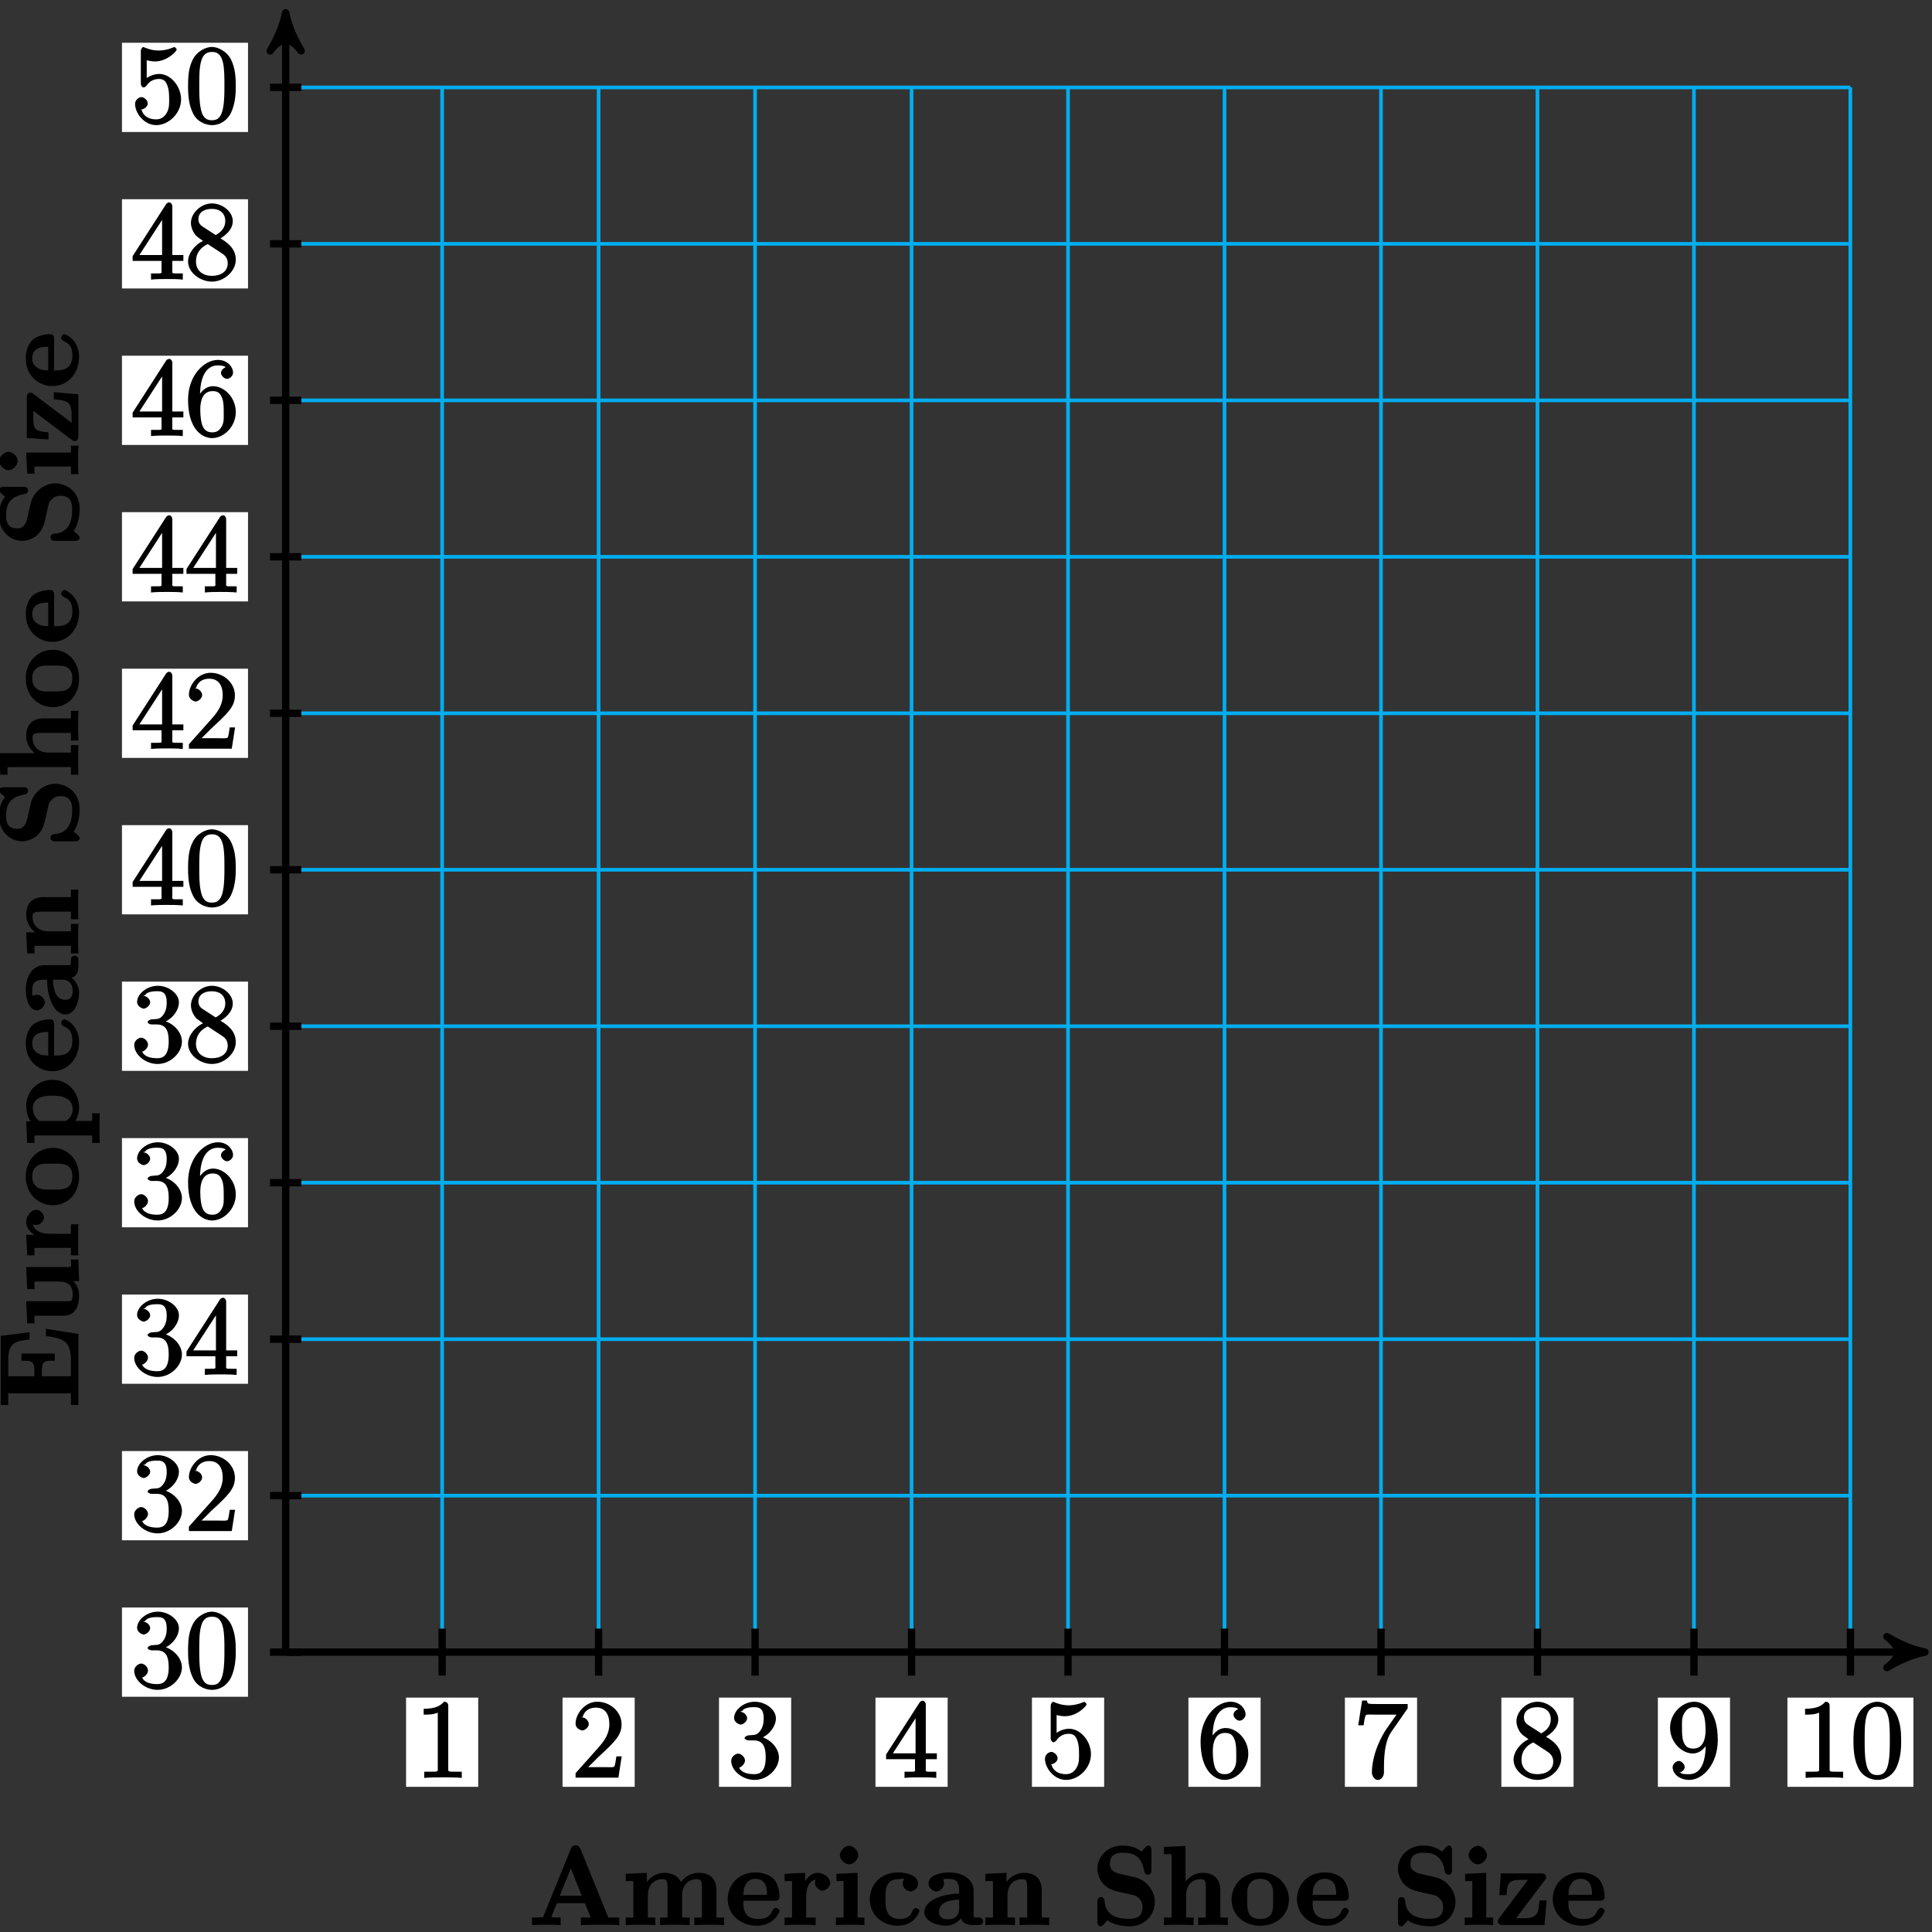 <?xml version="1.0" encoding="UTF-8"?>
<svg xmlns="http://www.w3.org/2000/svg" xmlns:xlink="http://www.w3.org/1999/xlink" width="210pt" height="210pt" viewBox="0 0 210 210" version="1.1">
<rect x="0" y="0" width="210" height="210" fill="#333333" stroke="none"/>
<defs>
<g>
<symbol overflow="visible" id="glyph0-0">
<path style="stroke:none;" d=""/>
</symbol>
<symbol overflow="visible" id="glyph0-1">
<path style="stroke:none;" d="M -3.531 -8.438 L -3.531 -7.812 C -1.594 -7.547 -0.812 -7.25 -0.812 -5.156 L -0.812 -3.438 L -3.969 -3.438 L -3.969 -4 C -3.969 -5.156 -3.625 -5.125 -2.562 -5.125 L -2.562 -5.906 L -6.188 -5.906 L -6.188 -5.125 C -5.125 -5.125 -4.781 -5.156 -4.781 -4 L -4.781 -3.438 L -7.625 -3.438 L -7.625 -5.156 C -7.625 -7 -7 -7.25 -5.312 -7.438 L -5.312 -8.219 L -8.438 -7.828 L -8.438 -0.312 L -7.625 -0.312 L -7.625 -1.578 L -0.812 -1.578 L -0.812 -0.312 L 0 -0.312 L 0 -8.031 L -3.531 -8.594 Z M -3.531 -8.438 "/>
</symbol>
<symbol overflow="visible" id="glyph0-2">
<path style="stroke:none;" d="M -5.422 -4.078 L -4.766 -4.078 C -4.766 -4.953 -4.906 -4.906 -4.453 -4.906 L -2.109 -4.906 C -1.188 -4.906 -0.625 -4.5 -0.625 -3.578 C -0.625 -2.672 -0.766 -2.766 -1.422 -2.766 L -5.672 -2.766 L -5.562 -0.359 L -4.766 -0.359 C -4.766 -1.25 -4.906 -1.188 -4.453 -1.188 L -1.609 -1.188 C -0.422 -1.188 0.078 -2.125 0.078 -3.406 C 0.078 -3.688 0.031 -4.672 -0.891 -5.156 L -0.891 -4.953 L 0.078 -4.953 L 0 -7.297 L -0.812 -7.297 C -0.812 -6.438 -0.656 -6.484 -1.125 -6.484 L -5.672 -6.484 L -5.562 -4.078 Z M -5.422 -4.078 "/>
</symbol>
<symbol overflow="visible" id="glyph0-3">
<path style="stroke:none;" d="M -2.828 -2.625 C -3.234 -2.625 -4.984 -2.562 -4.984 -3.969 L -5.234 -3.859 C -5.109 -3.688 -4.797 -3.578 -4.578 -3.578 C -4.094 -3.578 -3.734 -4.109 -3.734 -4.406 C -3.734 -4.703 -4.094 -5.234 -4.578 -5.234 C -5.188 -5.234 -5.672 -4.484 -5.672 -3.906 C -5.672 -2.969 -4.703 -2.422 -4.344 -2.297 L -4.344 -2.516 L -5.672 -2.516 L -5.562 -0.281 L -4.766 -0.281 C -4.766 -1.156 -4.906 -1.094 -4.453 -1.094 L -0.812 -1.094 L -0.812 -0.281 L 0.016 -0.281 C -0.031 -0.688 -0.031 -1.594 -0.031 -1.922 C -0.031 -2.266 -0.031 -3.234 0.016 -3.656 L -0.812 -3.656 L -0.812 -2.625 Z M -2.828 -2.625 "/>
</symbol>
<symbol overflow="visible" id="glyph0-4">
<path style="stroke:none;" d="M -2.766 -6.469 C -4.375 -6.469 -5.719 -5.234 -5.719 -3.359 C -5.719 -1.406 -4.312 -0.234 -2.766 -0.234 C -1.188 -0.234 0.078 -1.469 0.078 -3.344 C 0.078 -5.297 -1.25 -6.469 -2.766 -6.469 Z M -0.656 -3.359 C -0.656 -1.812 -1.906 -1.938 -2.875 -1.938 C -3.438 -1.938 -3.938 -1.906 -4.359 -2.125 C -4.844 -2.391 -5.016 -2.828 -5.016 -3.344 C -5.016 -4.031 -4.734 -4.344 -4.406 -4.547 C -3.969 -4.797 -3.453 -4.75 -2.875 -4.75 C -1.891 -4.75 -0.656 -4.906 -0.656 -3.359 Z M -0.656 -3.359 "/>
</symbol>
<symbol overflow="visible" id="glyph0-5">
<path style="stroke:none;" d="M 1.5 -3.375 L 1.5 -2.672 L -0.328 -2.672 C -0.266 -2.734 0.078 -3.375 0.078 -4.094 C 0.078 -5.719 -1.062 -7.141 -2.812 -7.141 C -4.453 -7.141 -5.672 -5.891 -5.672 -4.281 C -5.672 -3.578 -5.391 -2.859 -5.188 -2.625 L -5.672 -2.625 L -5.562 -0.281 L -4.766 -0.281 C -4.766 -1.156 -4.906 -1.094 -4.453 -1.094 L 1.5 -1.094 L 1.5 -0.281 L 2.328 -0.281 C 2.297 -0.688 2.297 -1.547 2.297 -1.891 C 2.297 -2.219 2.297 -3.094 2.328 -3.5 L 1.5 -3.5 Z M -4.219 -2.641 C -4.797 -3.078 -4.953 -3.625 -4.953 -4.094 C -4.953 -4.859 -4.391 -5.422 -2.812 -5.422 C -1.078 -5.422 -0.625 -4.703 -0.625 -3.938 C -0.625 -3.438 -0.844 -3.016 -1.344 -2.672 L -4.281 -2.672 Z M -4.219 -2.641 "/>
</symbol>
<symbol overflow="visible" id="glyph0-6">
<path style="stroke:none;" d="M -2.641 -5.406 C -2.641 -5.672 -2.781 -5.875 -3.078 -5.875 C -3.438 -5.875 -4.453 -5.766 -5.016 -5.219 C -5.516 -4.703 -5.719 -3.938 -5.719 -3.25 C -5.719 -1.391 -4.344 -0.234 -2.828 -0.234 C -1.156 -0.234 0.078 -1.609 0.078 -3.406 C 0.078 -5.219 -1.344 -5.875 -1.547 -5.875 C -1.719 -5.875 -1.875 -5.562 -1.875 -5.5 C -1.875 -5.312 -1.688 -5.156 -1.531 -5.078 C -0.75 -4.766 -0.656 -4.125 -0.656 -3.547 C -0.656 -1.812 -2.109 -1.938 -2.641 -1.938 Z M -3.125 -1.938 C -3.625 -1.953 -3.984 -1.938 -4.406 -2.188 C -4.797 -2.422 -5.016 -2.734 -5.016 -3.25 C -5.016 -4.531 -3.734 -4.5 -3.281 -4.5 L -3.281 -1.953 Z M -3.125 -1.938 "/>
</symbol>
<symbol overflow="visible" id="glyph0-7">
<path style="stroke:none;" d="M -3.719 -5.625 C -4.812 -5.625 -5.719 -4.625 -5.719 -2.938 C -5.719 -2.266 -5.5 -0.719 -4.5 -0.719 C -4 -0.719 -3.641 -1.25 -3.641 -1.562 C -3.641 -1.922 -4.031 -2.406 -4.484 -2.406 C -4.703 -2.406 -5.031 -2.281 -5 -2.312 C -5.016 -2.375 -5.016 -2.672 -5.016 -2.891 C -5.016 -3.703 -4.703 -4.047 -3.734 -4.047 L -3.406 -4.047 C -3.406 -2.312 -2.719 -0.266 -1.406 -0.266 C -0.312 -0.266 0.078 -1.797 0.078 -2.625 C 0.078 -3.531 -0.578 -4.25 -1.094 -4.5 L -1.094 -4.219 C -0.656 -4.219 0 -4.359 0 -5.562 L 0 -6.188 C 0 -6.438 -0.141 -6.656 -0.406 -6.656 C -0.656 -6.656 -0.812 -6.422 -0.812 -6.25 C -0.828 -5.5 -0.859 -5.625 -1.141 -5.625 Z M -1.812 -4.047 C -0.688 -4.047 -0.625 -3.188 -0.625 -2.812 C -0.625 -2.219 -0.859 -1.859 -1.406 -1.859 C -2.5 -1.859 -2.719 -3.031 -2.766 -4.047 Z M -1.812 -4.047 "/>
</symbol>
<symbol overflow="visible" id="glyph0-8">
<path style="stroke:none;" d="M -3.797 -6.484 C -4.938 -6.484 -5.672 -5.859 -5.672 -4.547 C -5.672 -3.688 -5.109 -2.797 -4.359 -2.469 L -4.359 -2.656 L -5.672 -2.656 L -5.562 -0.359 L -4.766 -0.359 C -4.766 -1.25 -4.906 -1.188 -4.453 -1.188 L -0.812 -1.188 L -0.812 -0.359 L 0.016 -0.359 C -0.031 -0.781 -0.031 -1.641 -0.031 -1.969 C -0.031 -2.312 -0.031 -3.172 0.016 -3.578 L -0.812 -3.578 L -0.812 -2.766 L -3.203 -2.766 C -4.5 -2.766 -4.984 -3.578 -4.984 -4.344 C -4.984 -4.797 -4.844 -4.906 -3.938 -4.906 L -0.812 -4.906 L -0.812 -4.078 L 0.016 -4.078 C -0.031 -4.5 -0.031 -5.359 -0.031 -5.688 C -0.031 -6.031 -0.031 -6.891 0.016 -7.297 L -0.812 -7.297 L -0.812 -6.484 Z M -3.797 -6.484 "/>
</symbol>
<symbol overflow="visible" id="glyph0-9">
<path style="stroke:none;" d="M -5.562 -3.031 C -5.828 -1.859 -6.531 -1.953 -6.688 -1.953 C -7.297 -1.953 -7.859 -2.219 -7.859 -3.375 C -7.859 -4.531 -7.453 -5.422 -5.875 -5.672 C -5.625 -5.719 -5.469 -5.859 -5.469 -6.078 C -5.469 -6.328 -5.656 -6.469 -5.922 -6.469 L -8.172 -6.469 C -8.406 -6.469 -8.641 -6.328 -8.641 -6.156 C -8.641 -6.078 -8.578 -5.922 -8.469 -5.828 L -7.969 -5.391 C -8.125 -5.219 -8.641 -4.516 -8.641 -3.359 C -8.641 -1.656 -7.406 -0.594 -6.109 -0.594 C -5.312 -0.594 -4.641 -1.062 -4.469 -1.234 C -3.844 -1.859 -3.734 -2.297 -3.469 -3.531 C -3.203 -4.734 -3.219 -4.766 -2.969 -5.031 C -2.812 -5.188 -2.578 -5.5 -1.969 -5.5 C -1.453 -5.5 -0.672 -5.391 -0.672 -4.047 C -0.672 -3 -0.875 -1.469 -2.625 -1.375 C -2.828 -1.359 -3.031 -1.234 -3.031 -0.984 C -3.031 -0.734 -2.828 -0.594 -2.562 -0.594 L -0.312 -0.594 C -0.078 -0.594 0.141 -0.734 0.141 -0.922 C 0.141 -1 0.094 -1.109 -0.016 -1.234 C -0.141 -1.359 -0.297 -1.469 -0.516 -1.672 C -0.047 -2.266 0.141 -3.344 0.141 -4.062 C 0.141 -5.922 -1.266 -6.844 -2.531 -6.844 C -3.656 -6.844 -4.891 -5.969 -5.188 -4.672 Z M -5.562 -3.031 "/>
</symbol>
<symbol overflow="visible" id="glyph0-10">
<path style="stroke:none;" d="M -3.797 -6.484 C -4.938 -6.484 -5.672 -5.859 -5.672 -4.547 C -5.672 -3.328 -4.672 -2.609 -4.469 -2.516 L -4.469 -2.703 L -8.594 -2.703 L -8.484 -0.359 L -7.688 -0.359 C -7.688 -1.25 -7.828 -1.188 -7.359 -1.188 L -0.812 -1.188 L -0.812 -0.359 L 0.016 -0.359 C -0.031 -0.781 -0.031 -1.641 -0.031 -1.969 C -0.031 -2.312 -0.031 -3.172 0.016 -3.578 L -0.812 -3.578 L -0.812 -2.766 L -3.203 -2.766 C -4.5 -2.766 -4.984 -3.578 -4.984 -4.344 C -4.984 -4.797 -4.844 -4.906 -3.938 -4.906 L -0.812 -4.906 L -0.812 -4.078 L 0.016 -4.078 C -0.031 -4.5 -0.031 -5.359 -0.031 -5.688 C -0.031 -6.031 -0.031 -6.891 0.016 -7.297 L -0.812 -7.297 L -0.812 -6.484 Z M -3.797 -6.484 "/>
</symbol>
<symbol overflow="visible" id="glyph0-11">
<path style="stroke:none;" d="M -7.594 -2.797 C -8.078 -2.797 -8.609 -2.266 -8.609 -1.812 C -8.609 -1.312 -8.047 -0.797 -7.594 -0.797 C -7.141 -0.797 -6.594 -1.312 -6.594 -1.812 C -6.594 -2.266 -7.094 -2.797 -7.594 -2.797 Z M -5.422 -0.422 L -4.766 -0.422 C -4.766 -1.266 -4.906 -1.203 -4.453 -1.203 L -0.812 -1.203 L -0.812 -0.375 L 0.016 -0.375 C -0.031 -0.797 -0.031 -1.625 -0.031 -1.953 C -0.031 -2.281 -0.031 -3.047 0.016 -3.469 L -0.812 -3.469 L -0.812 -2.719 L -5.672 -2.719 L -5.562 -0.422 Z M -5.422 -0.422 "/>
</symbol>
<symbol overflow="visible" id="glyph0-12">
<path style="stroke:none;" d="M -4.891 -5.359 C -5.016 -5.469 -5.156 -5.5 -5.219 -5.5 C -5.453 -5.5 -5.609 -5.25 -5.609 -5.016 L -5.609 -0.562 L -3.25 -0.406 L -3.25 -1.188 C -4.531 -1.266 -4.906 -1.406 -4.906 -2.719 L -4.906 -3.516 L -0.734 -0.375 C -0.594 -0.266 -0.469 -0.234 -0.375 -0.234 C -0.141 -0.234 0 -0.484 0 -0.719 L 0 -5.312 L -2.672 -5.547 L -2.672 -4.766 C -1.25 -4.656 -0.734 -4.547 -0.734 -3.031 L -0.734 -2.219 Z M -4.891 -5.359 "/>
</symbol>
<symbol overflow="visible" id="glyph1-0">
<path style="stroke:none;" d=""/>
</symbol>
<symbol overflow="visible" id="glyph1-1">
<path style="stroke:none;" d="M 5.609 -8.234 C 5.516 -8.453 5.359 -8.672 5.078 -8.672 C 4.781 -8.672 4.609 -8.453 4.531 -8.234 L 1.562 -0.938 C 1.484 -0.75 1.625 -0.891 1.297 -0.844 C 0.984 -0.812 0.938 -0.812 0.688 -0.812 L 0.328 -0.812 L 0.328 0.016 C 0.781 -0.031 1.5 -0.031 1.844 -0.031 C 2.156 -0.031 3.031 -0.031 3.438 0.016 L 3.438 -0.812 C 3.047 -0.812 2.594 -0.812 2.422 -0.875 C 2.422 -0.891 2.391 -0.812 2.406 -0.844 L 3.031 -2.375 L 6.078 -2.375 L 6.703 -0.812 L 5.641 -0.812 L 5.641 0.016 C 6.172 -0.031 7.328 -0.031 7.781 -0.031 C 8.156 -0.031 9.391 -0.031 9.812 0.016 L 9.812 -0.812 L 8.625 -0.812 Z M 4.406 -6.484 L 5.734 -3.188 L 3.344 -3.188 L 4.688 -6.484 Z M 4.406 -6.484 "/>
</symbol>
<symbol overflow="visible" id="glyph1-2">
<path style="stroke:none;" d="M 10.219 -3.797 C 10.219 -4.906 9.625 -5.672 8.281 -5.672 C 7.078 -5.672 6.406 -4.812 6.219 -4.438 L 6.453 -4.328 C 6.266 -5.344 5.312 -5.672 4.547 -5.672 C 3.406 -5.672 2.641 -4.781 2.469 -4.359 L 2.656 -4.359 L 2.656 -5.672 L 0.359 -5.562 L 0.359 -4.766 C 1.25 -4.766 1.188 -4.906 1.188 -4.453 L 1.188 -0.812 L 0.359 -0.812 L 0.359 0.016 C 0.781 -0.031 1.641 -0.031 1.969 -0.031 C 2.312 -0.031 3.172 -0.031 3.578 0.016 L 3.578 -0.812 L 2.766 -0.812 L 2.766 -3.203 C 2.766 -4.5 3.594 -4.984 4.344 -4.984 C 4.797 -4.984 4.906 -4.859 4.906 -3.938 L 4.906 -0.812 L 4.094 -0.812 L 4.094 0.016 C 4.5 -0.031 5.359 -0.031 5.703 -0.031 C 6.031 -0.031 6.906 -0.031 7.312 0.016 L 7.312 -0.812 L 6.484 -0.812 L 6.484 -3.203 C 6.484 -4.5 7.328 -4.984 8.078 -4.984 C 8.516 -4.984 8.641 -4.859 8.641 -3.938 L 8.641 -0.812 L 7.812 -0.812 L 7.812 0.016 C 8.234 -0.031 9.094 -0.031 9.438 -0.031 C 9.766 -0.031 10.641 -0.031 11.047 0.016 L 11.047 -0.812 L 10.219 -0.812 Z M 10.219 -3.797 "/>
</symbol>
<symbol overflow="visible" id="glyph1-3">
<path style="stroke:none;" d="M 5.406 -2.641 C 5.672 -2.641 5.875 -2.781 5.875 -3.078 C 5.875 -3.438 5.766 -4.453 5.219 -5.016 C 4.703 -5.516 3.938 -5.719 3.25 -5.719 C 1.391 -5.719 0.234 -4.344 0.234 -2.828 C 0.234 -1.156 1.609 0.078 3.406 0.078 C 5.219 0.078 5.875 -1.344 5.875 -1.547 C 5.875 -1.719 5.562 -1.875 5.5 -1.875 C 5.312 -1.875 5.156 -1.688 5.078 -1.531 C 4.766 -0.75 4.125 -0.656 3.547 -0.656 C 1.812 -0.656 1.938 -2.109 1.938 -2.641 Z M 1.938 -3.125 C 1.953 -3.625 1.938 -3.984 2.188 -4.406 C 2.422 -4.797 2.734 -5.016 3.25 -5.016 C 4.531 -5.016 4.5 -3.734 4.5 -3.281 L 1.953 -3.281 Z M 1.938 -3.125 "/>
</symbol>
<symbol overflow="visible" id="glyph1-4">
<path style="stroke:none;" d="M 2.625 -2.828 C 2.625 -3.234 2.562 -4.984 3.969 -4.984 L 3.859 -5.234 C 3.688 -5.109 3.578 -4.797 3.578 -4.578 C 3.578 -4.094 4.109 -3.734 4.406 -3.734 C 4.703 -3.734 5.234 -4.094 5.234 -4.578 C 5.234 -5.188 4.484 -5.672 3.906 -5.672 C 2.969 -5.672 2.422 -4.703 2.297 -4.344 L 2.516 -4.344 L 2.516 -5.672 L 0.281 -5.562 L 0.281 -4.766 C 1.156 -4.766 1.094 -4.906 1.094 -4.453 L 1.094 -0.812 L 0.281 -0.812 L 0.281 0.016 C 0.688 -0.031 1.594 -0.031 1.922 -0.031 C 2.266 -0.031 3.234 -0.031 3.656 0.016 L 3.656 -0.812 L 2.625 -0.812 Z M 2.625 -2.828 "/>
</symbol>
<symbol overflow="visible" id="glyph1-5">
<path style="stroke:none;" d="M 2.797 -7.594 C 2.797 -8.078 2.266 -8.609 1.812 -8.609 C 1.312 -8.609 0.797 -8.047 0.797 -7.594 C 0.797 -7.141 1.312 -6.594 1.812 -6.594 C 2.266 -6.594 2.797 -7.094 2.797 -7.594 Z M 0.422 -5.422 L 0.422 -4.766 C 1.266 -4.766 1.203 -4.906 1.203 -4.453 L 1.203 -0.812 L 0.375 -0.812 L 0.375 0.016 C 0.797 -0.031 1.625 -0.031 1.953 -0.031 C 2.281 -0.031 3.047 -0.031 3.469 0.016 L 3.469 -0.812 L 2.719 -0.812 L 2.719 -5.672 L 0.422 -5.562 Z M 0.422 -5.422 "/>
</symbol>
<symbol overflow="visible" id="glyph1-6">
<path style="stroke:none;" d="M 5.719 -1.547 C 5.719 -1.688 5.469 -1.844 5.344 -1.844 C 5.156 -1.844 5 -1.672 4.938 -1.531 C 4.859 -1.297 4.672 -0.656 3.578 -0.656 C 1.891 -0.656 2.016 -2.312 2.016 -2.859 C 2.016 -3.562 1.906 -4.984 3.469 -4.984 C 3.547 -4.984 4.109 -5.109 4.109 -5.047 C 4.109 -5.031 4.141 -5.125 4.109 -5.109 C 4.078 -5.078 3.891 -4.797 3.891 -4.5 C 3.891 -4 4.438 -3.641 4.734 -3.641 C 4.984 -3.641 5.562 -3.938 5.562 -4.5 C 5.562 -5.484 4.062 -5.719 3.422 -5.719 C 1.297 -5.719 0.312 -4.172 0.312 -2.797 C 0.312 -1.172 1.594 0.078 3.344 0.078 C 5.219 0.078 5.719 -1.453 5.719 -1.547 Z M 5.719 -1.547 "/>
</symbol>
<symbol overflow="visible" id="glyph1-7">
<path style="stroke:none;" d="M 5.625 -3.719 C 5.625 -4.812 4.625 -5.719 2.938 -5.719 C 2.266 -5.719 0.719 -5.5 0.719 -4.5 C 0.719 -4 1.25 -3.641 1.562 -3.641 C 1.922 -3.641 2.406 -4.031 2.406 -4.484 C 2.406 -4.703 2.281 -5.031 2.312 -5 C 2.375 -5.016 2.672 -5.016 2.891 -5.016 C 3.703 -5.016 4.047 -4.703 4.047 -3.734 L 4.047 -3.406 C 2.312 -3.406 0.266 -2.719 0.266 -1.406 C 0.266 -0.312 1.797 0.078 2.625 0.078 C 3.531 0.078 4.25 -0.578 4.5 -1.094 L 4.219 -1.094 C 4.219 -0.656 4.359 0 5.562 0 L 6.188 0 C 6.438 0 6.656 -0.141 6.656 -0.406 C 6.656 -0.656 6.422 -0.812 6.25 -0.812 C 5.5 -0.828 5.625 -0.859 5.625 -1.141 Z M 4.047 -1.812 C 4.047 -0.688 3.188 -0.625 2.812 -0.625 C 2.219 -0.625 1.859 -0.859 1.859 -1.406 C 1.859 -2.5 3.031 -2.719 4.047 -2.766 Z M 4.047 -1.812 "/>
</symbol>
<symbol overflow="visible" id="glyph1-8">
<path style="stroke:none;" d="M 6.484 -3.797 C 6.484 -4.938 5.859 -5.672 4.547 -5.672 C 3.688 -5.672 2.797 -5.109 2.469 -4.359 L 2.656 -4.359 L 2.656 -5.672 L 0.359 -5.562 L 0.359 -4.766 C 1.25 -4.766 1.188 -4.906 1.188 -4.453 L 1.188 -0.812 L 0.359 -0.812 L 0.359 0.016 C 0.781 -0.031 1.641 -0.031 1.969 -0.031 C 2.312 -0.031 3.172 -0.031 3.578 0.016 L 3.578 -0.812 L 2.766 -0.812 L 2.766 -3.203 C 2.766 -4.5 3.578 -4.984 4.344 -4.984 C 4.797 -4.984 4.906 -4.844 4.906 -3.938 L 4.906 -0.812 L 4.078 -0.812 L 4.078 0.016 C 4.5 -0.031 5.359 -0.031 5.688 -0.031 C 6.031 -0.031 6.891 -0.031 7.297 0.016 L 7.297 -0.812 L 6.484 -0.812 Z M 6.484 -3.797 "/>
</symbol>
<symbol overflow="visible" id="glyph1-9">
<path style="stroke:none;" d="M 3.031 -5.562 C 1.859 -5.828 1.953 -6.531 1.953 -6.688 C 1.953 -7.297 2.219 -7.859 3.375 -7.859 C 4.531 -7.859 5.422 -7.453 5.672 -5.875 C 5.719 -5.625 5.859 -5.469 6.078 -5.469 C 6.328 -5.469 6.469 -5.656 6.469 -5.922 L 6.469 -8.172 C 6.469 -8.406 6.328 -8.641 6.156 -8.641 C 6.078 -8.641 5.922 -8.578 5.828 -8.469 L 5.391 -7.969 C 5.219 -8.125 4.516 -8.641 3.359 -8.641 C 1.656 -8.641 0.594 -7.406 0.594 -6.109 C 0.594 -5.312 1.062 -4.641 1.234 -4.469 C 1.859 -3.844 2.297 -3.734 3.531 -3.469 C 4.734 -3.203 4.766 -3.219 5.031 -2.969 C 5.188 -2.812 5.5 -2.578 5.5 -1.969 C 5.5 -1.453 5.391 -0.672 4.047 -0.672 C 3 -0.672 1.469 -0.875 1.375 -2.625 C 1.359 -2.828 1.234 -3.031 0.984 -3.031 C 0.734 -3.031 0.594 -2.828 0.594 -2.562 L 0.594 -0.312 C 0.594 -0.078 0.734 0.141 0.922 0.141 C 1 0.141 1.109 0.094 1.234 -0.016 C 1.359 -0.141 1.469 -0.297 1.672 -0.516 C 2.266 -0.047 3.344 0.141 4.062 0.141 C 5.922 0.141 6.844 -1.266 6.844 -2.531 C 6.844 -3.656 5.969 -4.891 4.672 -5.188 Z M 3.031 -5.562 "/>
</symbol>
<symbol overflow="visible" id="glyph1-10">
<path style="stroke:none;" d="M 6.484 -3.797 C 6.484 -4.938 5.859 -5.672 4.547 -5.672 C 3.328 -5.672 2.609 -4.672 2.516 -4.469 L 2.703 -4.469 L 2.703 -8.594 L 0.359 -8.484 L 0.359 -7.688 C 1.25 -7.688 1.188 -7.828 1.188 -7.359 L 1.188 -0.812 L 0.359 -0.812 L 0.359 0.016 C 0.781 -0.031 1.641 -0.031 1.969 -0.031 C 2.312 -0.031 3.172 -0.031 3.578 0.016 L 3.578 -0.812 L 2.766 -0.812 L 2.766 -3.203 C 2.766 -4.5 3.578 -4.984 4.344 -4.984 C 4.797 -4.984 4.906 -4.844 4.906 -3.938 L 4.906 -0.812 L 4.078 -0.812 L 4.078 0.016 C 4.5 -0.031 5.359 -0.031 5.688 -0.031 C 6.031 -0.031 6.891 -0.031 7.297 0.016 L 7.297 -0.812 L 6.484 -0.812 Z M 6.484 -3.797 "/>
</symbol>
<symbol overflow="visible" id="glyph1-11">
<path style="stroke:none;" d="M 6.469 -2.766 C 6.469 -4.375 5.234 -5.719 3.359 -5.719 C 1.406 -5.719 0.234 -4.312 0.234 -2.766 C 0.234 -1.188 1.469 0.078 3.344 0.078 C 5.297 0.078 6.469 -1.25 6.469 -2.766 Z M 3.359 -0.656 C 1.812 -0.656 1.938 -1.906 1.938 -2.875 C 1.938 -3.438 1.906 -3.938 2.125 -4.359 C 2.391 -4.844 2.828 -5.016 3.344 -5.016 C 4.031 -5.016 4.344 -4.734 4.547 -4.406 C 4.797 -3.969 4.75 -3.453 4.75 -2.875 C 4.75 -1.891 4.906 -0.656 3.359 -0.656 Z M 3.359 -0.656 "/>
</symbol>
<symbol overflow="visible" id="glyph1-12">
<path style="stroke:none;" d="M 5.359 -4.891 C 5.469 -5.016 5.5 -5.156 5.5 -5.219 C 5.5 -5.453 5.25 -5.609 5.016 -5.609 L 0.562 -5.609 L 0.406 -3.25 L 1.188 -3.25 C 1.266 -4.531 1.406 -4.906 2.719 -4.906 L 3.516 -4.906 L 0.375 -0.734 C 0.266 -0.594 0.234 -0.469 0.234 -0.375 C 0.234 -0.141 0.484 0 0.719 0 L 5.312 0 L 5.547 -2.672 L 4.766 -2.672 C 4.656 -1.25 4.547 -0.734 3.031 -0.734 L 2.219 -0.734 Z M 5.359 -4.891 "/>
</symbol>
<symbol overflow="visible" id="glyph2-0">
<path style="stroke:none;" d=""/>
</symbol>
<symbol overflow="visible" id="glyph2-1">
<path style="stroke:none;" d="M 3.594 -7.812 C 3.594 -8.078 3.438 -8.25 3.125 -8.25 C 2.797 -7.875 2.312 -7.484 0.922 -7.484 L 0.922 -6.844 C 1.359 -6.844 1.953 -6.844 2.453 -7.062 L 2.453 -1.062 C 2.453 -0.641 2.578 -0.641 1.531 -0.641 L 0.984 -0.641 L 0.984 0.031 C 1.484 -0.031 2.641 -0.031 3.031 -0.031 C 3.438 -0.031 4.578 -0.031 5.062 0.031 L 5.062 -0.641 L 4.531 -0.641 C 3.484 -0.641 3.594 -0.641 3.594 -1.062 Z M 3.594 -7.812 "/>
</symbol>
<symbol overflow="visible" id="glyph2-2">
<path style="stroke:none;" d="M 5.266 -2.312 L 4.859 -2.312 C 4.797 -1.953 4.75 -1.406 4.625 -1.203 C 4.547 -1.094 3.984 -1.141 3.625 -1.141 L 1.406 -1.141 L 1.516 -0.891 C 1.844 -1.156 2.562 -1.922 2.875 -2.219 C 4.703 -3.891 5.422 -4.609 5.422 -5.797 C 5.422 -7.172 4.172 -8.25 2.781 -8.25 C 1.406 -8.25 0.422 -6.906 0.422 -5.875 C 0.422 -5.266 1.109 -5.125 1.141 -5.125 C 1.406 -5.125 1.859 -5.453 1.859 -5.828 C 1.859 -6.172 1.484 -6.547 1.141 -6.547 C 1.047 -6.547 1.016 -6.547 1.203 -6.609 C 1.359 -7.203 1.859 -7.609 2.625 -7.609 C 3.641 -7.609 4.094 -6.891 4.094 -5.797 C 4.094 -4.781 3.562 -4 2.875 -3.234 L 0.422 -0.484 L 0.422 0 L 5.078 0 L 5.438 -2.312 Z M 5.266 -2.312 "/>
</symbol>
<symbol overflow="visible" id="glyph2-3">
<path style="stroke:none;" d="M 2.203 -4.594 C 2 -4.578 1.781 -4.406 1.781 -4.297 C 1.781 -4.188 2.016 -4.047 2.219 -4.047 L 2.766 -4.047 C 3.797 -4.047 4.078 -3.344 4.078 -2.203 C 4.078 -0.641 3.438 -0.375 2.844 -0.375 C 2.266 -0.375 1.453 -0.484 1.188 -1.094 C 1.328 -1.078 1.828 -1.438 1.828 -1.859 C 1.828 -2.219 1.422 -2.609 1.094 -2.609 C 0.797 -2.609 0.328 -2.281 0.328 -1.828 C 0.328 -0.766 1.547 0.25 2.875 0.25 C 4.297 0.25 5.516 -0.984 5.516 -2.188 C 5.516 -3.281 4.469 -4.297 3.328 -4.5 L 3.328 -4.203 C 4.359 -4.5 5.188 -5.516 5.188 -6.453 C 5.188 -7.406 4.047 -8.25 2.891 -8.25 C 1.703 -8.25 0.641 -7.359 0.641 -6.484 C 0.641 -6.016 1.188 -5.766 1.359 -5.766 C 1.609 -5.766 2.062 -6.094 2.062 -6.453 C 2.062 -6.844 1.609 -7.156 1.344 -7.156 C 1.281 -7.156 1.25 -7.156 1.531 -7.25 C 1.781 -7.703 2.797 -7.656 2.859 -7.656 C 3.25 -7.656 3.859 -7.625 3.859 -6.453 C 3.859 -6.234 3.875 -5.672 3.531 -5.156 C 3.172 -4.625 2.875 -4.641 2.562 -4.625 Z M 2.203 -4.594 "/>
</symbol>
<symbol overflow="visible" id="glyph2-4">
<path style="stroke:none;" d="M 4.469 -7.922 C 4.469 -8.156 4.312 -8.359 4.141 -8.359 C 4.047 -8.359 3.891 -8.312 3.797 -8.172 L 0.156 -2.516 L 0.156 -2 L 3.297 -2 L 3.297 -1.047 C 3.297 -0.609 3.438 -0.641 2.562 -0.641 L 2.156 -0.641 L 2.156 0.031 C 2.609 -0.031 3.547 -0.031 3.891 -0.031 C 4.219 -0.031 5.172 -0.031 5.609 0.031 L 5.609 -0.641 L 5.219 -0.641 C 4.344 -0.641 4.469 -0.609 4.469 -1.047 L 4.469 -2 L 5.672 -2 L 5.672 -2.641 L 4.469 -2.641 Z M 3.359 -7 L 3.359 -2.641 L 0.891 -2.641 L 3.641 -6.891 Z M 3.359 -7 "/>
</symbol>
<symbol overflow="visible" id="glyph2-5">
<path style="stroke:none;" d="M 1.531 -6.844 C 2.047 -6.688 2.469 -6.672 2.594 -6.672 C 3.938 -6.672 4.953 -7.812 4.953 -7.969 C 4.953 -8.016 4.781 -8.234 4.703 -8.234 C 4.688 -8.234 4.656 -8.234 4.547 -8.188 C 3.891 -7.906 3.312 -7.859 3 -7.859 C 2.219 -7.859 1.656 -8.109 1.422 -8.203 C 1.344 -8.234 1.312 -8.234 1.297 -8.234 C 1.203 -8.234 1.047 -8.016 1.047 -7.812 L 1.047 -4.266 C 1.047 -4.047 1.203 -3.844 1.344 -3.844 C 1.406 -3.844 1.531 -3.891 1.656 -4.031 C 1.984 -4.516 2.438 -4.766 3.031 -4.766 C 3.672 -4.766 3.812 -4.328 3.906 -4.125 C 4.109 -3.656 4.125 -3.078 4.125 -2.625 C 4.125 -2.156 4.172 -1.594 3.844 -1.047 C 3.578 -0.625 3.234 -0.375 2.703 -0.375 C 1.906 -0.375 1.297 -0.75 1.141 -1.391 C 0.984 -1.453 1.047 -1.453 1.109 -1.453 C 1.312 -1.453 1.797 -1.703 1.797 -2.109 C 1.797 -2.453 1.406 -2.797 1.109 -2.797 C 0.891 -2.797 0.422 -2.531 0.422 -2.062 C 0.422 -1.047 1.406 0.25 2.719 0.25 C 4.078 0.25 5.422 -1.031 5.422 -2.547 C 5.422 -3.969 4.297 -5.312 3.047 -5.312 C 2.359 -5.312 1.719 -4.953 1.406 -4.625 L 1.688 -4.516 L 1.688 -6.797 Z M 1.531 -6.844 "/>
</symbol>
<symbol overflow="visible" id="glyph2-6">
<path style="stroke:none;" d="M 1.625 -4.297 C 1.625 -7.328 2.938 -7.656 3.578 -7.656 C 4.016 -7.656 4.328 -7.562 4.391 -7.469 C 4.531 -7.469 3.906 -7.312 3.906 -6.828 C 3.906 -6.562 4.25 -6.188 4.562 -6.188 C 4.859 -6.188 5.219 -6.516 5.219 -6.859 C 5.219 -7.484 4.609 -8.25 3.578 -8.25 C 2.062 -8.25 0.328 -6.547 0.328 -3.922 C 0.328 -0.641 1.922 0.25 2.938 0.25 C 4.25 0.25 5.516 -1.031 5.516 -2.578 C 5.516 -4.172 4.25 -5.391 3.047 -5.391 C 1.984 -5.391 1.422 -4.312 1.297 -3.984 L 1.625 -3.984 Z M 2.938 -0.375 C 2.188 -0.375 1.984 -0.891 1.875 -1.141 C 1.766 -1.453 1.656 -2.031 1.656 -2.875 C 1.656 -3.812 1.922 -4.859 3 -4.859 C 3.656 -4.859 3.844 -4.547 4.016 -4.141 C 4.203 -3.703 4.203 -3.109 4.203 -2.594 C 4.203 -1.984 4.25 -1.547 4.031 -1.094 C 3.734 -0.531 3.422 -0.375 2.938 -0.375 Z M 2.938 -0.375 "/>
</symbol>
<symbol overflow="visible" id="glyph2-7">
<path style="stroke:none;" d="M 5.828 -7.562 L 5.828 -8 L 2.797 -8 C 1.344 -8 1.484 -8 1.406 -8.375 L 0.875 -8.375 L 0.453 -5.688 L 1.047 -5.688 C 1.094 -6.047 1.156 -6.688 1.312 -6.812 C 1.406 -6.891 2.203 -6.844 2.359 -6.844 L 4.609 -6.844 L 3.516 -5.281 C 3.188 -4.812 1.938 -2.75 1.938 -0.5 C 1.938 -0.375 2.109 0.25 2.594 0.25 C 3.094 0.25 3.25 -0.359 3.25 -0.516 L 3.25 -1.109 C 3.25 -2.891 3.484 -4.172 4.047 -4.969 L 5.828 -7.531 Z M 5.828 -7.562 "/>
</symbol>
<symbol overflow="visible" id="glyph2-8">
<path style="stroke:none;" d="M 3.672 -4.344 C 4.266 -4.672 5.188 -5.328 5.188 -6.328 C 5.188 -7.375 4.031 -8.25 2.922 -8.25 C 1.75 -8.25 0.641 -7.219 0.641 -6.125 C 0.641 -5.719 0.812 -5.219 1.141 -4.812 C 1.281 -4.656 1.297 -4.641 1.953 -4.172 C 1.094 -3.781 0.328 -2.828 0.328 -1.953 C 0.328 -0.688 1.703 0.25 2.922 0.25 C 4.25 0.25 5.516 -0.875 5.516 -2.125 C 5.516 -3.344 4.609 -4 3.844 -4.453 Z M 2.047 -5.641 C 1.891 -5.75 1.453 -5.953 1.453 -6.531 C 1.453 -7.312 2.109 -7.656 2.922 -7.656 C 3.781 -7.656 4.375 -7.188 4.375 -6.328 C 4.375 -5.594 3.891 -5.109 3.328 -4.812 Z M 2.375 -3.891 L 3.828 -2.938 C 4.141 -2.734 4.641 -2.469 4.641 -1.75 C 4.641 -0.844 3.891 -0.375 2.922 -0.375 C 1.906 -0.375 1.188 -0.953 1.188 -1.953 C 1.188 -2.875 1.719 -3.484 2.469 -3.828 Z M 2.375 -3.891 "/>
</symbol>
<symbol overflow="visible" id="glyph2-9">
<path style="stroke:none;" d="M 4.203 -3.625 C 4.203 -0.797 3.125 -0.375 2.406 -0.375 C 2.109 -0.375 1.594 -0.359 1.469 -0.531 L 1.25 -0.531 C 1.344 -0.5 1.922 -0.719 1.922 -1.156 C 1.922 -1.422 1.594 -1.812 1.281 -1.812 C 0.969 -1.812 0.609 -1.453 0.609 -1.141 C 0.609 -0.391 1.375 0.25 2.422 0.25 C 3.906 0.25 5.516 -1.484 5.516 -4.078 C 5.516 -7.297 4.016 -8.25 2.969 -8.25 C 1.656 -8.25 0.328 -7 0.328 -5.422 C 0.328 -3.844 1.609 -2.625 2.797 -2.625 C 3.688 -2.625 4.297 -3.406 4.531 -4.016 L 4.203 -4.016 Z M 2.844 -3.156 C 2.094 -3.156 1.922 -3.609 1.812 -3.844 C 1.625 -4.297 1.625 -4.859 1.625 -5.406 C 1.625 -6.078 1.578 -6.531 1.891 -7.031 C 2.109 -7.344 2.312 -7.656 2.969 -7.656 C 3.641 -7.656 3.828 -7.203 3.938 -6.938 C 4.188 -6.344 4.188 -5.328 4.188 -5.156 C 4.188 -4.141 3.891 -3.156 2.844 -3.156 Z M 2.844 -3.156 "/>
</symbol>
<symbol overflow="visible" id="glyph2-10">
<path style="stroke:none;" d="M 5.516 -3.969 C 5.516 -4.953 5.453 -5.922 5.016 -6.844 C 4.531 -7.828 3.516 -8.25 2.922 -8.25 C 2.234 -8.25 1.219 -7.75 0.781 -6.75 C 0.438 -6 0.328 -5.266 0.328 -3.969 C 0.328 -2.812 0.453 -1.828 0.891 -0.984 C 1.344 -0.078 2.297 0.25 2.922 0.25 C 3.953 0.25 4.656 -0.406 4.984 -1.062 C 5.484 -2.109 5.516 -3.281 5.516 -3.969 Z M 2.922 -0.281 C 2.531 -0.281 1.906 -0.344 1.688 -1.656 C 1.547 -2.359 1.547 -3.281 1.547 -4.109 C 1.547 -5.094 1.547 -5.969 1.75 -6.688 C 1.953 -7.484 2.406 -7.703 2.922 -7.703 C 3.375 -7.703 3.891 -7.578 4.125 -6.547 C 4.281 -5.875 4.281 -4.922 4.281 -4.109 C 4.281 -3.312 4.281 -2.406 4.141 -1.672 C 3.922 -0.359 3.328 -0.281 2.922 -0.281 Z M 2.922 -0.281 "/>
</symbol>
</g>
</defs>
<g id="surface1">
<path style="fill:none;stroke-width:0.399;stroke-linecap:butt;stroke-linejoin:miter;stroke:rgb(0%,67.839%,93.729%);stroke-opacity:1;stroke-miterlimit:10;" d="M 0.001 0.002 L 170.083 0.002 M 0.001 17.01 L 170.083 17.01 M 0.001 34.017 L 170.083 34.017 M 0.001 51.025 L 170.083 51.025 M 0.001 68.033 L 170.083 68.033 M 0.001 85.041 L 170.083 85.041 M 0.001 102.049 L 170.083 102.049 M 0.001 119.057 L 170.083 119.057 M 0.001 136.064 L 170.083 136.064 M 0.001 153.076 L 170.083 153.076 M 0.001 170.076 L 170.083 170.076 M 0.001 0.002 L 0.001 170.084 M 17.009 0.002 L 17.009 170.084 M 34.016 0.002 L 34.016 170.084 M 51.024 0.002 L 51.024 170.084 M 68.032 0.002 L 68.032 170.084 M 85.04 0.002 L 85.04 170.084 M 102.048 0.002 L 102.048 170.084 M 119.059 0.002 L 119.059 170.084 M 136.067 0.002 L 136.067 170.084 M 153.075 0.002 L 153.075 170.084 M 170.075 0.002 L 170.075 170.084 " transform="matrix(1,0,0,-1,31.05,179.58)"/>
<path style="fill:none;stroke-width:0.797;stroke-linecap:butt;stroke-linejoin:miter;stroke:rgb(0%,0%,0%);stroke-opacity:1;stroke-miterlimit:10;" d="M 0.001 0.002 L 177.153 0.002 " transform="matrix(1,0,0,-1,31.05,179.58)"/>
<path style="fill-rule:nonzero;fill:rgb(0%,0%,0%);fill-opacity:1;stroke-width:0.797;stroke-linecap:butt;stroke-linejoin:round;stroke:rgb(0%,0%,0%);stroke-opacity:1;stroke-miterlimit:10;" d="M 1.036 0.002 C -0.261 0.26 -1.554 0.775 -3.108 1.685 C -1.554 0.517 -1.554 -0.518 -3.108 -1.682 C -1.554 -0.775 -0.261 -0.26 1.036 0.002 Z M 1.036 0.002 " transform="matrix(1,0,0,-1,208.202,179.58)"/>
<path style="fill:none;stroke-width:0.797;stroke-linecap:butt;stroke-linejoin:miter;stroke:rgb(0%,0%,0%);stroke-opacity:1;stroke-miterlimit:10;" d="M 0.001 0.002 L 0.001 177.15 " transform="matrix(1,0,0,-1,31.05,179.58)"/>
<path style="fill-rule:nonzero;fill:rgb(0%,0%,0%);fill-opacity:1;stroke-width:0.797;stroke-linecap:butt;stroke-linejoin:round;stroke:rgb(0%,0%,0%);stroke-opacity:1;stroke-miterlimit:10;" d="M 1.037 -0.001 C -0.26 0.261 -1.553 0.777 -3.107 1.683 C -1.553 0.519 -1.553 -0.516 -3.107 -1.684 C -1.553 -0.778 -0.26 -0.259 1.037 -0.001 Z M 1.037 -0.001 " transform="matrix(0,-1,-1,0,31.05,2.428)"/>
<g style="fill:rgb(0%,0%,0%);fill-opacity:1;">
  <use xlink:href="#glyph0-1" x="8.52" y="153.03"/>
  <use xlink:href="#glyph0-2" x="8.52" y="144.202"/>
  <use xlink:href="#glyph0-3" x="8.52" y="136.731"/>
  <use xlink:href="#glyph0-4" x="8.52" y="131.237"/>
  <use xlink:href="#glyph0-5" x="8.52" y="124.513"/>
</g>
<g style="fill:rgb(0%,0%,0%);fill-opacity:1;">
  <use xlink:href="#glyph0-6" x="8.52" y="116.67"/>
  <use xlink:href="#glyph0-7" x="8.52" y="110.534"/>
  <use xlink:href="#glyph0-8" x="8.52" y="103.995"/>
</g>
<g style="fill:rgb(0%,0%,0%);fill-opacity:1;">
  <use xlink:href="#glyph0-9" x="8.52" y="92.04"/>
  <use xlink:href="#glyph0-10" x="8.52" y="84.568"/>
  <use xlink:href="#glyph0-4" x="8.52" y="77.097"/>
</g>
<g style="fill:rgb(0%,0%,0%);fill-opacity:1;">
  <use xlink:href="#glyph0-6" x="8.52" y="70.001"/>
</g>
<g style="fill:rgb(0%,0%,0%);fill-opacity:1;">
  <use xlink:href="#glyph0-9" x="8.52" y="59.382"/>
  <use xlink:href="#glyph0-11" x="8.52" y="51.91"/>
  <use xlink:href="#glyph0-12" x="8.52" y="48.174"/>
  <use xlink:href="#glyph0-6" x="8.52" y="42.196"/>
</g>
<g style="fill:rgb(0%,0%,0%);fill-opacity:1;">
  <use xlink:href="#glyph1-1" x="57.5" y="209.24"/>
  <use xlink:href="#glyph1-2" x="67.656" y="209.24"/>
  <use xlink:href="#glyph1-3" x="78.864" y="209.24"/>
  <use xlink:href="#glyph1-4" x="85" y="209.24"/>
  <use xlink:href="#glyph1-5" x="90.493" y="209.24"/>
  <use xlink:href="#glyph1-6" x="94.229" y="209.24"/>
  <use xlink:href="#glyph1-7" x="100.207" y="209.24"/>
  <use xlink:href="#glyph1-8" x="106.745" y="209.24"/>
</g>
<g style="fill:rgb(0%,0%,0%);fill-opacity:1;">
  <use xlink:href="#glyph1-9" x="118.688" y="209.24"/>
  <use xlink:href="#glyph1-10" x="126.16" y="209.24"/>
  <use xlink:href="#glyph1-11" x="133.632" y="209.24"/>
</g>
<g style="fill:rgb(0%,0%,0%);fill-opacity:1;">
  <use xlink:href="#glyph1-3" x="140.739" y="209.24"/>
</g>
<g style="fill:rgb(0%,0%,0%);fill-opacity:1;">
  <use xlink:href="#glyph1-9" x="151.359" y="209.24"/>
  <use xlink:href="#glyph1-5" x="158.831" y="209.24"/>
  <use xlink:href="#glyph1-12" x="162.567" y="209.24"/>
  <use xlink:href="#glyph1-3" x="168.544" y="209.24"/>
</g>
<path style="fill:none;stroke-width:0.797;stroke-linecap:butt;stroke-linejoin:miter;stroke:rgb(0%,0%,0%);stroke-opacity:1;stroke-miterlimit:10;" d="M 17.009 2.553 L 17.009 -2.553 " transform="matrix(1,0,0,-1,31.05,179.58)"/>
<path style=" stroke:none;fill-rule:nonzero;fill:rgb(100%,100%,100%);fill-opacity:1;" d="M 44.137 194.219 L 51.98 194.219 L 51.98 184.523 L 44.137 184.523 Z M 44.137 194.219 "/>
<g style="fill:rgb(0%,0%,0%);fill-opacity:1;">
  <use xlink:href="#glyph2-1" x="45.13" y="193.22"/>
</g>
<path style="fill:none;stroke-width:0.797;stroke-linecap:butt;stroke-linejoin:miter;stroke:rgb(0%,0%,0%);stroke-opacity:1;stroke-miterlimit:10;" d="M 34.016 2.553 L 34.016 -2.553 " transform="matrix(1,0,0,-1,31.05,179.58)"/>
<path style=" stroke:none;fill-rule:nonzero;fill:rgb(100%,100%,100%);fill-opacity:1;" d="M 61.145 194.219 L 68.988 194.219 L 68.988 184.523 L 61.145 184.523 Z M 61.145 194.219 "/>
<g style="fill:rgb(0%,0%,0%);fill-opacity:1;">
  <use xlink:href="#glyph2-2" x="62.14" y="193.22"/>
</g>
<path style="fill:none;stroke-width:0.797;stroke-linecap:butt;stroke-linejoin:miter;stroke:rgb(0%,0%,0%);stroke-opacity:1;stroke-miterlimit:10;" d="M 51.024 2.553 L 51.024 -2.553 " transform="matrix(1,0,0,-1,31.05,179.58)"/>
<path style=" stroke:none;fill-rule:nonzero;fill:rgb(100%,100%,100%);fill-opacity:1;" d="M 78.152 194.219 L 85.996 194.219 L 85.996 184.523 L 78.152 184.523 Z M 78.152 194.219 "/>
<g style="fill:rgb(0%,0%,0%);fill-opacity:1;">
  <use xlink:href="#glyph2-3" x="79.15" y="193.22"/>
</g>
<path style="fill:none;stroke-width:0.797;stroke-linecap:butt;stroke-linejoin:miter;stroke:rgb(0%,0%,0%);stroke-opacity:1;stroke-miterlimit:10;" d="M 68.032 2.553 L 68.032 -2.553 " transform="matrix(1,0,0,-1,31.05,179.58)"/>
<path style=" stroke:none;fill-rule:nonzero;fill:rgb(100%,100%,100%);fill-opacity:1;" d="M 95.16 194.219 L 103.004 194.219 L 103.004 184.523 L 95.16 184.523 Z M 95.16 194.219 "/>
<g style="fill:rgb(0%,0%,0%);fill-opacity:1;">
  <use xlink:href="#glyph2-4" x="96.16" y="193.22"/>
</g>
<path style="fill:none;stroke-width:0.797;stroke-linecap:butt;stroke-linejoin:miter;stroke:rgb(0%,0%,0%);stroke-opacity:1;stroke-miterlimit:10;" d="M 85.04 2.553 L 85.04 -2.553 " transform="matrix(1,0,0,-1,31.05,179.58)"/>
<path style=" stroke:none;fill-rule:nonzero;fill:rgb(100%,100%,100%);fill-opacity:1;" d="M 112.168 194.219 L 120.016 194.219 L 120.016 184.523 L 112.168 184.523 Z M 112.168 194.219 "/>
<g style="fill:rgb(0%,0%,0%);fill-opacity:1;">
  <use xlink:href="#glyph2-5" x="113.16" y="193.22"/>
</g>
<path style="fill:none;stroke-width:0.797;stroke-linecap:butt;stroke-linejoin:miter;stroke:rgb(0%,0%,0%);stroke-opacity:1;stroke-miterlimit:10;" d="M 102.048 2.553 L 102.048 -2.553 " transform="matrix(1,0,0,-1,31.05,179.58)"/>
<path style=" stroke:none;fill-rule:nonzero;fill:rgb(100%,100%,100%);fill-opacity:1;" d="M 129.176 194.219 L 137.023 194.219 L 137.023 184.523 L 129.176 184.523 Z M 129.176 194.219 "/>
<g style="fill:rgb(0%,0%,0%);fill-opacity:1;">
  <use xlink:href="#glyph2-6" x="130.17" y="193.22"/>
</g>
<path style="fill:none;stroke-width:0.797;stroke-linecap:butt;stroke-linejoin:miter;stroke:rgb(0%,0%,0%);stroke-opacity:1;stroke-miterlimit:10;" d="M 119.059 2.553 L 119.059 -2.553 " transform="matrix(1,0,0,-1,31.05,179.58)"/>
<path style=" stroke:none;fill-rule:nonzero;fill:rgb(100%,100%,100%);fill-opacity:1;" d="M 146.184 194.219 L 154.031 194.219 L 154.031 184.523 L 146.184 184.523 Z M 146.184 194.219 "/>
<g style="fill:rgb(0%,0%,0%);fill-opacity:1;">
  <use xlink:href="#glyph2-7" x="147.18" y="193.22"/>
</g>
<path style="fill:none;stroke-width:0.797;stroke-linecap:butt;stroke-linejoin:miter;stroke:rgb(0%,0%,0%);stroke-opacity:1;stroke-miterlimit:10;" d="M 136.067 2.553 L 136.067 -2.553 " transform="matrix(1,0,0,-1,31.05,179.58)"/>
<path style=" stroke:none;fill-rule:nonzero;fill:rgb(100%,100%,100%);fill-opacity:1;" d="M 163.191 194.219 L 171.039 194.219 L 171.039 184.523 L 163.191 184.523 Z M 163.191 194.219 "/>
<g style="fill:rgb(0%,0%,0%);fill-opacity:1;">
  <use xlink:href="#glyph2-8" x="164.19" y="193.22"/>
</g>
<path style="fill:none;stroke-width:0.797;stroke-linecap:butt;stroke-linejoin:miter;stroke:rgb(0%,0%,0%);stroke-opacity:1;stroke-miterlimit:10;" d="M 153.075 2.553 L 153.075 -2.553 " transform="matrix(1,0,0,-1,31.05,179.58)"/>
<path style=" stroke:none;fill-rule:nonzero;fill:rgb(100%,100%,100%);fill-opacity:1;" d="M 180.203 194.219 L 188.047 194.219 L 188.047 184.523 L 180.203 184.523 Z M 180.203 194.219 "/>
<g style="fill:rgb(0%,0%,0%);fill-opacity:1;">
  <use xlink:href="#glyph2-9" x="181.2" y="193.22"/>
</g>
<path style="fill:none;stroke-width:0.797;stroke-linecap:butt;stroke-linejoin:miter;stroke:rgb(0%,0%,0%);stroke-opacity:1;stroke-miterlimit:10;" d="M 170.083 2.553 L 170.083 -2.553 " transform="matrix(1,0,0,-1,31.05,179.58)"/>
<path style=" stroke:none;fill-rule:nonzero;fill:rgb(100%,100%,100%);fill-opacity:1;" d="M 194.285 194.219 L 207.98 194.219 L 207.98 184.523 L 194.285 184.523 Z M 194.285 194.219 "/>
<g style="fill:rgb(0%,0%,0%);fill-opacity:1;">
  <use xlink:href="#glyph2-1" x="195.28" y="193.22"/>
  <use xlink:href="#glyph2-10" x="201.133" y="193.22"/>
</g>
<path style="fill:none;stroke-width:0.797;stroke-linecap:butt;stroke-linejoin:miter;stroke:rgb(0%,0%,0%);stroke-opacity:1;stroke-miterlimit:10;" d="M 1.7 0.002 L -1.702 0.002 " transform="matrix(1,0,0,-1,31.05,179.58)"/>
<path style=" stroke:none;fill-rule:nonzero;fill:rgb(100%,100%,100%);fill-opacity:1;" d="M 13.258 184.43 L 26.957 184.43 L 26.957 174.73 L 13.258 174.73 Z M 13.258 184.43 "/>
<g style="fill:rgb(0%,0%,0%);fill-opacity:1;">
  <use xlink:href="#glyph2-3" x="14.26" y="183.43"/>
  <use xlink:href="#glyph2-10" x="20.113" y="183.43"/>
</g>
<path style="fill:none;stroke-width:0.797;stroke-linecap:butt;stroke-linejoin:miter;stroke:rgb(0%,0%,0%);stroke-opacity:1;stroke-miterlimit:10;" d="M 1.7 17.01 L -1.702 17.01 " transform="matrix(1,0,0,-1,31.05,179.58)"/>
<path style=" stroke:none;fill-rule:nonzero;fill:rgb(100%,100%,100%);fill-opacity:1;" d="M 13.258 167.422 L 26.957 167.422 L 26.957 157.723 L 13.258 157.723 Z M 13.258 167.422 "/>
<g style="fill:rgb(0%,0%,0%);fill-opacity:1;">
  <use xlink:href="#glyph2-3" x="14.26" y="166.42"/>
  <use xlink:href="#glyph2-2" x="20.113" y="166.42"/>
</g>
<path style="fill:none;stroke-width:0.797;stroke-linecap:butt;stroke-linejoin:miter;stroke:rgb(0%,0%,0%);stroke-opacity:1;stroke-miterlimit:10;" d="M 1.7 34.017 L -1.702 34.017 " transform="matrix(1,0,0,-1,31.05,179.58)"/>
<path style=" stroke:none;fill-rule:nonzero;fill:rgb(100%,100%,100%);fill-opacity:1;" d="M 13.258 150.41 L 26.957 150.41 L 26.957 140.715 L 13.258 140.715 Z M 13.258 150.41 "/>
<g style="fill:rgb(0%,0%,0%);fill-opacity:1;">
  <use xlink:href="#glyph2-3" x="14.26" y="149.42"/>
  <use xlink:href="#glyph2-4" x="20.113" y="149.42"/>
</g>
<path style="fill:none;stroke-width:0.797;stroke-linecap:butt;stroke-linejoin:miter;stroke:rgb(0%,0%,0%);stroke-opacity:1;stroke-miterlimit:10;" d="M 1.7 51.025 L -1.702 51.025 " transform="matrix(1,0,0,-1,31.05,179.58)"/>
<path style=" stroke:none;fill-rule:nonzero;fill:rgb(100%,100%,100%);fill-opacity:1;" d="M 13.258 133.402 L 26.957 133.402 L 26.957 123.707 L 13.258 123.707 Z M 13.258 133.402 "/>
<g style="fill:rgb(0%,0%,0%);fill-opacity:1;">
  <use xlink:href="#glyph2-3" x="14.26" y="132.41"/>
  <use xlink:href="#glyph2-6" x="20.113" y="132.41"/>
</g>
<path style="fill:none;stroke-width:0.797;stroke-linecap:butt;stroke-linejoin:miter;stroke:rgb(0%,0%,0%);stroke-opacity:1;stroke-miterlimit:10;" d="M 1.7 68.033 L -1.702 68.033 " transform="matrix(1,0,0,-1,31.05,179.58)"/>
<path style=" stroke:none;fill-rule:nonzero;fill:rgb(100%,100%,100%);fill-opacity:1;" d="M 13.258 116.395 L 26.957 116.395 L 26.957 106.699 L 13.258 106.699 Z M 13.258 116.395 "/>
<g style="fill:rgb(0%,0%,0%);fill-opacity:1;">
  <use xlink:href="#glyph2-3" x="14.26" y="115.4"/>
  <use xlink:href="#glyph2-8" x="20.113" y="115.4"/>
</g>
<path style="fill:none;stroke-width:0.797;stroke-linecap:butt;stroke-linejoin:miter;stroke:rgb(0%,0%,0%);stroke-opacity:1;stroke-miterlimit:10;" d="M 1.7 85.041 L -1.702 85.041 " transform="matrix(1,0,0,-1,31.05,179.58)"/>
<path style=" stroke:none;fill-rule:nonzero;fill:rgb(100%,100%,100%);fill-opacity:1;" d="M 13.258 99.387 L 26.957 99.387 L 26.957 89.691 L 13.258 89.691 Z M 13.258 99.387 "/>
<g style="fill:rgb(0%,0%,0%);fill-opacity:1;">
  <use xlink:href="#glyph2-4" x="14.26" y="98.39"/>
  <use xlink:href="#glyph2-10" x="20.113" y="98.39"/>
</g>
<path style="fill:none;stroke-width:0.797;stroke-linecap:butt;stroke-linejoin:miter;stroke:rgb(0%,0%,0%);stroke-opacity:1;stroke-miterlimit:10;" d="M 1.7 102.049 L -1.702 102.049 " transform="matrix(1,0,0,-1,31.05,179.58)"/>
<path style=" stroke:none;fill-rule:nonzero;fill:rgb(100%,100%,100%);fill-opacity:1;" d="M 13.258 82.379 L 26.957 82.379 L 26.957 72.684 L 13.258 72.684 Z M 13.258 82.379 "/>
<g style="fill:rgb(0%,0%,0%);fill-opacity:1;">
  <use xlink:href="#glyph2-4" x="14.26" y="81.38"/>
  <use xlink:href="#glyph2-2" x="20.113" y="81.38"/>
</g>
<path style="fill:none;stroke-width:0.797;stroke-linecap:butt;stroke-linejoin:miter;stroke:rgb(0%,0%,0%);stroke-opacity:1;stroke-miterlimit:10;" d="M 1.7 119.057 L -1.702 119.057 " transform="matrix(1,0,0,-1,31.05,179.58)"/>
<path style=" stroke:none;fill-rule:nonzero;fill:rgb(100%,100%,100%);fill-opacity:1;" d="M 13.258 65.371 L 26.957 65.371 L 26.957 55.672 L 13.258 55.672 Z M 13.258 65.371 "/>
<g style="fill:rgb(0%,0%,0%);fill-opacity:1;">
  <use xlink:href="#glyph2-4" x="14.26" y="64.37"/>
  <use xlink:href="#glyph2-4" x="20.113" y="64.37"/>
</g>
<path style="fill:none;stroke-width:0.797;stroke-linecap:butt;stroke-linejoin:miter;stroke:rgb(0%,0%,0%);stroke-opacity:1;stroke-miterlimit:10;" d="M 1.7 136.064 L -1.702 136.064 " transform="matrix(1,0,0,-1,31.05,179.58)"/>
<path style=" stroke:none;fill-rule:nonzero;fill:rgb(100%,100%,100%);fill-opacity:1;" d="M 13.258 48.363 L 26.957 48.363 L 26.957 38.664 L 13.258 38.664 Z M 13.258 48.363 "/>
<g style="fill:rgb(0%,0%,0%);fill-opacity:1;">
  <use xlink:href="#glyph2-4" x="14.26" y="47.37"/>
  <use xlink:href="#glyph2-6" x="20.113" y="47.37"/>
</g>
<path style="fill:none;stroke-width:0.797;stroke-linecap:butt;stroke-linejoin:miter;stroke:rgb(0%,0%,0%);stroke-opacity:1;stroke-miterlimit:10;" d="M 1.7 153.076 L -1.702 153.076 " transform="matrix(1,0,0,-1,31.05,179.58)"/>
<path style=" stroke:none;fill-rule:nonzero;fill:rgb(100%,100%,100%);fill-opacity:1;" d="M 13.258 31.355 L 26.957 31.355 L 26.957 21.656 L 13.258 21.656 Z M 13.258 31.355 "/>
<g style="fill:rgb(0%,0%,0%);fill-opacity:1;">
  <use xlink:href="#glyph2-4" x="14.26" y="30.36"/>
  <use xlink:href="#glyph2-8" x="20.113" y="30.36"/>
</g>
<path style="fill:none;stroke-width:0.797;stroke-linecap:butt;stroke-linejoin:miter;stroke:rgb(0%,0%,0%);stroke-opacity:1;stroke-miterlimit:10;" d="M 1.7 170.084 L -1.702 170.084 " transform="matrix(1,0,0,-1,31.05,179.58)"/>
<path style=" stroke:none;fill-rule:nonzero;fill:rgb(100%,100%,100%);fill-opacity:1;" d="M 13.258 14.348 L 26.957 14.348 L 26.957 4.648 L 13.258 4.648 Z M 13.258 14.348 "/>
<g style="fill:rgb(0%,0%,0%);fill-opacity:1;">
  <use xlink:href="#glyph2-5" x="14.26" y="13.35"/>
  <use xlink:href="#glyph2-10" x="20.113" y="13.35"/>
</g>
</g>
</svg>
